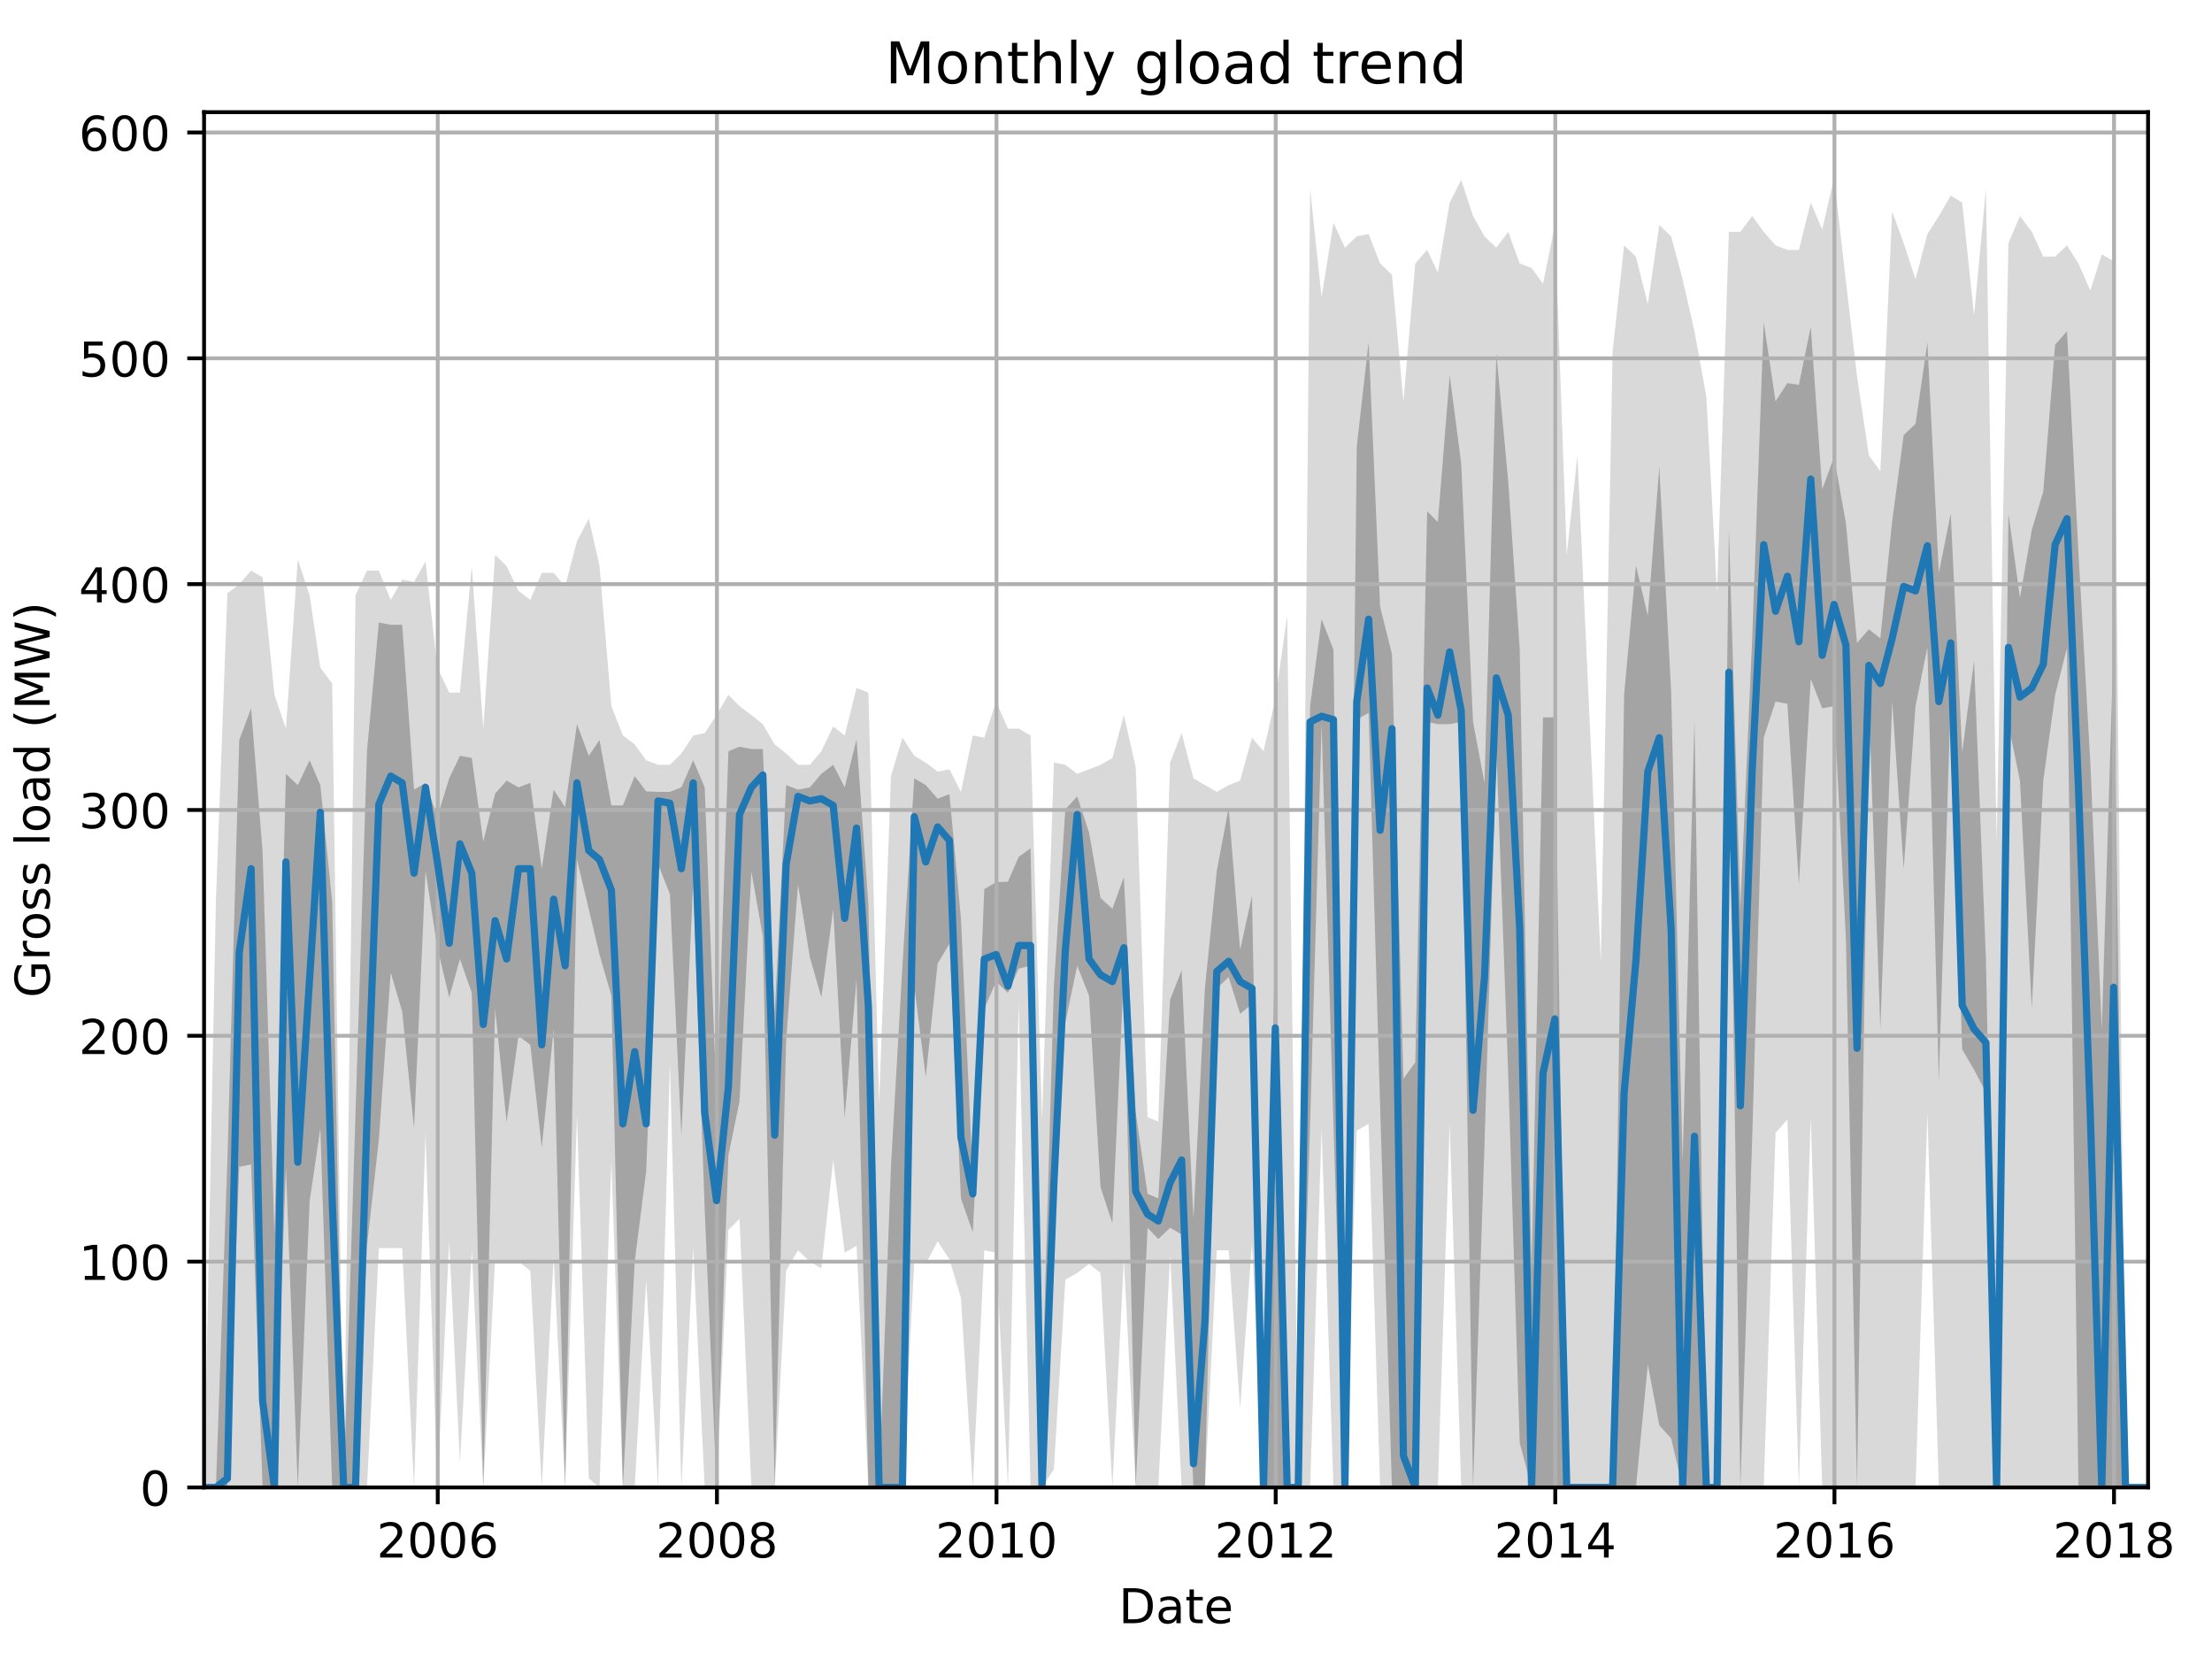 <?xml version="1.0" encoding="utf-8" standalone="no"?>
<!DOCTYPE svg PUBLIC "-//W3C//DTD SVG 1.1//EN"
  "http://www.w3.org/Graphics/SVG/1.1/DTD/svg11.dtd">
<!-- Created with matplotlib (http://matplotlib.org/) -->
<svg height="345.6pt" version="1.1" viewBox="0 0 460.8 345.6" width="460.8pt" xmlns="http://www.w3.org/2000/svg" xmlns:xlink="http://www.w3.org/1999/xlink">
 <defs>
  <style type="text/css">
*{stroke-linecap:butt;stroke-linejoin:round;}
  </style>
 </defs>
 <g id="figure_1">
  <g id="patch_1">
   <path d="M 0 345.6 
L 460.8 345.6 
L 460.8 0 
L 0 0 
z
" style="fill:none;"/>
  </g>
  <g id="axes_1">
   <g id="patch_2">
    <path d="M 42.511 309.863 
L 447.48 309.863 
L 447.48 23.365 
L 42.511 23.365 
z
" style="fill:none;"/>
   </g>
   <g id="PolyCollection_1">
    <path clip-path="url(#p5cf2c5b577)" d="M 42.511 309.863 
L 42.511 309.863 
L 44.981 309.863 
L 47.371 309.863 
L 49.841 309.863 
L 52.311 309.863 
L 54.701 309.863 
L 57.171 309.863 
L 59.561 309.863 
L 62.031 309.863 
L 64.501 309.863 
L 66.731 309.863 
L 69.201 309.863 
L 71.591 309.863 
L 74.061 309.863 
L 76.451 309.863 
L 78.921 259.997 
L 81.391 259.997 
L 83.781 259.997 
L 86.251 309.863 
L 88.641 236.004 
L 91.111 309.863 
L 93.58 258.585 
L 95.811 304.689 
L 98.281 260.467 
L 100.671 309.863 
L 103.141 262.349 
L 105.531 262.819 
L 108.001 262.819 
L 110.471 264.701 
L 112.861 309.863 
L 115.331 261.879 
L 117.721 309.863 
L 120.191 232.241 
L 122.66 307.982 
L 124.891 309.863 
L 127.361 242.12 
L 129.751 309.863 
L 132.221 309.863 
L 134.611 266.583 
L 137.081 309.863 
L 139.551 221.421 
L 141.941 309.863 
L 144.411 259.997 
L 146.801 309.863 
L 149.271 309.863 
L 151.74 256.233 
L 154.051 253.881 
L 156.521 309.863 
L 158.911 309.863 
L 161.381 309.863 
L 163.771 264.701 
L 166.241 260.467 
L 168.71 262.819 
L 171.101 264.231 
L 173.57 241.65 
L 175.961 260.938 
L 178.43 259.526 
L 180.9 309.863 
L 183.131 309.863 
L 185.601 309.863 
L 187.991 309.863 
L 190.461 262.819 
L 192.851 263.29 
L 195.321 258.585 
L 197.79 262.349 
L 200.181 270.346 
L 202.65 309.863 
L 205.041 260.467 
L 207.51 260.938 
L 209.98 309.863 
L 212.211 208.719 
L 214.681 309.863 
L 217.071 309.863 
L 219.541 306.1 
L 221.931 266.583 
L 224.401 265.172 
L 226.87 263.29 
L 229.261 265.172 
L 231.73 309.863 
L 234.121 262.349 
L 236.59 309.863 
L 239.06 309.863 
L 241.291 309.863 
L 243.761 261.408 
L 246.151 309.863 
L 248.621 309.863 
L 251.011 309.863 
L 253.481 260.467 
L 255.95 260.467 
L 258.341 293.398 
L 260.81 259.056 
L 263.2 309.863 
L 265.67 309.863 
L 268.14 309.863 
L 270.451 309.863 
L 272.92 309.863 
L 275.311 235.063 
L 277.78 309.863 
L 280.17 309.863 
L 282.64 235.534 
L 285.11 234.123 
L 287.5 309.863 
L 289.97 309.863 
L 292.36 309.863 
L 294.83 309.863 
L 297.3 309.863 
L 299.531 309.863 
L 302 234.123 
L 304.391 309.863 
L 306.86 309.863 
L 309.25 309.863 
L 311.72 309.863 
L 314.19 309.863 
L 316.58 309.863 
L 319.05 309.863 
L 321.44 309.863 
L 323.91 309.863 
L 326.38 309.863 
L 328.611 309.863 
L 331.08 309.863 
L 333.471 309.863 
L 335.94 309.863 
L 338.33 309.863 
L 340.8 309.863 
L 343.27 309.863 
L 345.66 309.863 
L 348.13 309.863 
L 350.52 309.863 
L 352.99 309.863 
L 355.46 309.863 
L 357.691 309.863 
L 360.16 309.863 
L 362.55 309.863 
L 365.02 309.863 
L 367.41 309.863 
L 369.88 236.004 
L 372.35 233.182 
L 374.74 309.863 
L 377.21 232.711 
L 379.6 309.863 
L 382.07 309.863 
L 384.54 309.863 
L 386.85 309.863 
L 389.32 309.863 
L 391.71 309.863 
L 394.18 309.863 
L 396.57 309.863 
L 399.04 309.863 
L 401.51 231.77 
L 403.9 309.863 
L 406.37 309.863 
L 408.76 309.863 
L 411.23 309.863 
L 413.699 309.863 
L 415.93 309.863 
L 418.4 309.863 
L 420.79 309.863 
L 423.26 309.863 
L 425.65 309.863 
L 428.12 309.863 
L 430.59 309.863 
L 432.98 309.863 
L 435.45 309.863 
L 437.84 309.863 
L 440.31 309.863 
L 442.779 309.863 
L 445.01 309.863 
L 447.48 309.863 
L 447.48 309.863 
L 447.48 309.863 
L 445.01 309.863 
L 442.779 309.393 
L 440.31 54.414 
L 437.84 53.003 
L 435.45 60.53 
L 432.98 54.885 
L 430.59 51.121 
L 428.12 53.473 
L 425.65 53.473 
L 423.26 48.298 
L 420.79 45.005 
L 418.4 50.651 
L 415.93 175.317 
L 413.699 39.36 
L 411.23 65.705 
L 408.76 42.183 
L 406.37 40.771 
L 403.9 45.005 
L 401.51 48.769 
L 399.04 58.178 
L 396.57 50.651 
L 394.18 44.064 
L 391.71 98.165 
L 389.32 94.872 
L 386.85 78.407 
L 384.54 58.648 
L 382.07 37.008 
L 379.6 47.828 
L 377.21 42.183 
L 374.74 52.062 
L 372.35 52.062 
L 369.88 51.121 
L 367.41 48.298 
L 365.02 45.005 
L 362.55 48.298 
L 360.16 48.298 
L 357.691 123.569 
L 355.46 82.641 
L 352.99 68.998 
L 350.52 58.178 
L 348.13 49.239 
L 345.66 46.887 
L 343.27 63.353 
L 340.8 53.473 
L 338.33 51.121 
L 335.94 73.232 
L 333.471 200.251 
L 331.08 148.502 
L 328.611 94.872 
L 326.38 115.571 
L 323.91 46.887 
L 321.44 59.119 
L 319.05 55.825 
L 316.58 54.885 
L 314.19 48.298 
L 311.72 51.591 
L 309.25 49.239 
L 306.86 45.005 
L 304.391 37.478 
L 302 42.183 
L 299.531 56.766 
L 297.3 52.062 
L 294.83 54.885 
L 292.36 83.581 
L 289.97 57.237 
L 287.5 54.885 
L 285.11 48.769 
L 282.64 49.239 
L 280.17 51.591 
L 277.78 46.417 
L 275.311 61.941 
L 272.92 39.36 
L 270.451 309.863 
L 268.14 128.273 
L 265.67 145.68 
L 263.2 156.5 
L 260.81 153.677 
L 258.341 162.616 
L 255.95 163.556 
L 253.481 164.968 
L 251.011 163.556 
L 248.621 162.145 
L 246.151 152.736 
L 243.761 158.852 
L 241.291 233.652 
L 239.06 232.711 
L 236.59 159.793 
L 234.121 148.973 
L 231.73 157.911 
L 229.261 159.322 
L 226.87 160.263 
L 224.401 161.204 
L 221.931 159.322 
L 219.541 158.852 
L 217.071 233.182 
L 214.681 153.207 
L 212.211 151.795 
L 209.98 151.795 
L 207.51 146.15 
L 205.041 153.677 
L 202.65 153.207 
L 200.181 164.968 
L 197.79 160.263 
L 195.321 160.734 
L 192.851 158.852 
L 190.461 157.441 
L 187.991 153.677 
L 185.601 161.675 
L 183.131 229.889 
L 180.9 144.268 
L 178.43 143.327 
L 175.961 153.207 
L 173.57 151.325 
L 171.101 156.5 
L 168.71 159.322 
L 166.241 159.322 
L 163.771 156.97 
L 161.381 155.088 
L 158.911 150.855 
L 156.521 148.973 
L 154.051 147.091 
L 151.74 144.739 
L 149.271 148.973 
L 146.801 152.736 
L 144.411 153.207 
L 141.941 156.97 
L 139.551 159.322 
L 137.081 159.322 
L 134.611 158.382 
L 132.221 155.088 
L 129.751 153.207 
L 127.361 147.091 
L 124.891 117.924 
L 122.66 108.044 
L 120.191 112.749 
L 117.721 122.158 
L 115.331 119.335 
L 112.861 119.335 
L 110.471 124.98 
L 108.001 123.099 
L 105.531 117.924 
L 103.141 115.571 
L 100.671 151.795 
L 98.281 117.924 
L 95.811 144.268 
L 93.58 144.268 
L 91.111 139.093 
L 88.641 116.983 
L 86.251 121.217 
L 83.781 120.746 
L 81.391 124.98 
L 78.921 118.865 
L 76.451 118.865 
L 74.061 124.039 
L 71.591 309.863 
L 69.201 142.387 
L 66.731 139.093 
L 64.501 124.039 
L 62.031 116.512 
L 59.561 151.795 
L 57.171 144.739 
L 54.701 120.276 
L 52.311 118.865 
L 49.841 121.687 
L 47.371 123.569 
L 44.981 187.549 
L 42.511 309.863 
z
" style="fill:#808080;fill-opacity:0.3;"/>
   </g>
   <g id="PolyCollection_2">
    <path clip-path="url(#p5cf2c5b577)" d="M 42.511 309.863 
L 42.511 309.863 
L 44.981 309.863 
L 47.371 309.863 
L 49.841 243.061 
L 52.311 242.59 
L 54.701 309.863 
L 57.171 309.863 
L 59.561 243.061 
L 62.031 309.863 
L 64.501 250.235 
L 66.731 235.063 
L 69.201 309.863 
L 71.591 309.863 
L 74.061 309.863 
L 76.451 259.526 
L 78.921 237.416 
L 81.391 202.603 
L 83.781 210.718 
L 86.251 235.063 
L 88.641 181.433 
L 91.111 197.428 
L 93.58 207.778 
L 95.811 199.78 
L 98.281 206.837 
L 100.671 309.863 
L 103.141 210.13 
L 105.531 233.77 
L 108.001 215.775 
L 110.471 217.657 
L 112.861 239.062 
L 115.331 214.364 
L 117.721 309.863 
L 120.191 179.081 
L 122.66 189.431 
L 124.891 198.839 
L 127.361 207.425 
L 129.751 309.863 
L 132.221 262.819 
L 134.611 244.002 
L 137.081 180.022 
L 139.551 186.255 
L 141.941 236.592 
L 144.411 183.785 
L 146.801 251.999 
L 149.271 309.863 
L 151.74 240.709 
L 154.051 229.418 
L 156.521 181.551 
L 158.911 195.076 
L 161.381 309.863 
L 163.771 216.716 
L 166.241 184.256 
L 168.71 199.428 
L 171.101 207.778 
L 173.57 189.431 
L 175.961 232.829 
L 178.43 204.014 
L 180.9 309.863 
L 183.131 309.863 
L 185.601 309.863 
L 187.991 309.863 
L 190.461 205.426 
L 192.851 224.361 
L 195.321 200.721 
L 197.79 196.605 
L 200.181 249.647 
L 202.65 256.704 
L 205.041 210.13 
L 207.51 204.485 
L 209.98 206.837 
L 212.211 201.78 
L 214.681 201.192 
L 217.071 309.863 
L 219.541 255.292 
L 221.931 212.953 
L 224.401 201.192 
L 226.87 207.425 
L 229.261 247.295 
L 231.73 254.822 
L 234.121 202.603 
L 236.59 309.863 
L 239.06 255.763 
L 241.291 258.115 
L 243.761 255.763 
L 246.151 257.174 
L 248.621 309.863 
L 251.011 309.863 
L 253.481 205.896 
L 255.95 203.544 
L 258.341 211.189 
L 260.81 209.189 
L 263.2 309.863 
L 265.67 309.863 
L 268.14 309.863 
L 270.451 309.863 
L 272.92 234.123 
L 275.311 150.855 
L 277.78 234.123 
L 280.17 309.863 
L 282.64 149.914 
L 285.11 148.502 
L 287.5 230.359 
L 289.97 309.863 
L 292.36 309.863 
L 294.83 309.863 
L 297.3 150.384 
L 299.531 150.855 
L 302 150.855 
L 304.391 150.384 
L 306.86 309.863 
L 309.25 238.356 
L 311.72 156.147 
L 314.19 223.89 
L 316.58 300.572 
L 319.05 309.863 
L 321.44 309.863 
L 323.91 309.863 
L 326.38 309.863 
L 328.611 309.863 
L 331.08 309.863 
L 333.471 309.863 
L 335.94 309.863 
L 338.33 309.863 
L 340.8 309.863 
L 343.27 284.224 
L 345.66 296.926 
L 348.13 299.631 
L 350.52 309.863 
L 352.99 309.863 
L 355.46 309.863 
L 357.691 309.863 
L 360.16 149.443 
L 362.55 309.863 
L 365.02 236.945 
L 367.41 153.677 
L 369.88 146.15 
L 372.35 146.621 
L 374.74 184.256 
L 377.21 141.446 
L 379.6 147.561 
L 382.07 147.091 
L 384.54 195.664 
L 386.85 309.863 
L 389.32 146.621 
L 391.71 214.364 
L 394.18 146.15 
L 396.57 180.963 
L 399.04 147.091 
L 401.51 134.86 
L 403.9 225.184 
L 406.37 145.209 
L 408.76 218.598 
L 411.23 222.832 
L 413.699 227.536 
L 415.93 309.863 
L 418.4 150.972 
L 420.79 162.616 
L 423.26 210.012 
L 425.65 162.616 
L 428.12 144.739 
L 430.59 134.977 
L 432.98 309.863 
L 435.45 309.863 
L 437.84 309.863 
L 440.31 309.863 
L 442.779 309.863 
L 445.01 309.863 
L 447.48 309.863 
L 447.48 309.863 
L 447.48 309.863 
L 445.01 309.863 
L 442.779 309.863 
L 440.31 133.448 
L 437.84 214.364 
L 435.45 158.852 
L 432.98 115.101 
L 430.59 68.998 
L 428.12 71.82 
L 425.65 102.399 
L 423.26 110.397 
L 420.79 124.51 
L 418.4 106.986 
L 415.93 309.863 
L 413.699 199.663 
L 411.23 137.682 
L 408.76 156.735 
L 406.37 106.986 
L 403.9 119.335 
L 401.51 71.35 
L 399.04 88.286 
L 396.57 90.638 
L 394.18 108.515 
L 391.71 132.978 
L 389.32 131.096 
L 386.85 133.919 
L 384.54 108.985 
L 382.07 95.225 
L 379.6 101.929 
L 377.21 68.057 
L 374.74 80.171 
L 372.35 79.818 
L 369.88 83.581 
L 367.41 67.116 
L 365.02 132.86 
L 362.55 188.96 
L 360.16 109.926 
L 357.691 309.863 
L 355.46 309.863 
L 352.99 149.914 
L 350.52 241.885 
L 348.13 144.151 
L 345.66 97.224 
L 343.27 128.273 
L 340.8 117.806 
L 338.33 144.739 
L 335.94 309.863 
L 333.471 309.863 
L 331.08 309.863 
L 328.611 309.863 
L 326.38 309.863 
L 323.91 149.443 
L 321.44 149.443 
L 319.05 264.701 
L 316.58 135.095 
L 314.19 100.282 
L 311.72 73.702 
L 309.25 163.086 
L 306.86 150.384 
L 304.391 96.519 
L 302 78.171 
L 299.531 108.75 
L 297.3 106.515 
L 294.83 221.303 
L 292.36 224.714 
L 289.97 136.271 
L 287.5 126.392 
L 285.11 71.232 
L 282.64 92.99 
L 280.17 309.863 
L 277.78 135.33 
L 275.311 128.979 
L 272.92 147.091 
L 270.451 309.863 
L 268.14 309.863 
L 265.67 194.017 
L 263.2 309.863 
L 260.81 186.608 
L 258.341 197.899 
L 255.95 168.261 
L 253.481 181.433 
L 251.011 205.778 
L 248.621 253.881 
L 246.151 202.133 
L 243.761 208.248 
L 241.291 249.647 
L 239.06 248.706 
L 236.59 231.77 
L 234.121 182.727 
L 231.73 189.313 
L 229.261 187.078 
L 226.87 173.436 
L 224.401 165.909 
L 221.931 168.614 
L 219.541 205.426 
L 217.071 291.046 
L 214.681 176.729 
L 212.211 178.493 
L 209.98 183.668 
L 207.51 183.785 
L 205.041 185.197 
L 202.65 245.296 
L 200.181 191.312 
L 197.79 165.438 
L 195.321 166.379 
L 192.851 163.556 
L 190.461 162.145 
L 187.991 201.192 
L 185.601 243.061 
L 183.131 309.863 
L 180.9 188.372 
L 178.43 154.03 
L 175.961 164.027 
L 173.57 159.322 
L 171.101 161.204 
L 168.71 164.027 
L 166.241 164.497 
L 163.771 163.556 
L 161.381 211.071 
L 158.911 156.029 
L 156.521 156.029 
L 154.051 155.559 
L 151.74 156.5 
L 149.271 228.948 
L 146.801 164.027 
L 144.411 158.382 
L 141.941 164.027 
L 139.551 164.968 
L 137.081 164.968 
L 134.611 164.85 
L 132.221 161.675 
L 129.751 167.79 
L 127.361 167.79 
L 124.891 154.148 
L 122.66 157.441 
L 120.191 150.855 
L 117.721 168.143 
L 115.331 164.497 
L 112.861 180.963 
L 110.471 163.086 
L 108.001 164.027 
L 105.531 162.616 
L 103.141 165.321 
L 100.671 175.317 
L 98.281 157.911 
L 95.811 157.441 
L 93.58 162.145 
L 91.111 170.143 
L 88.641 163.086 
L 86.251 164.497 
L 83.781 130.155 
L 81.391 130.155 
L 78.921 129.685 
L 76.451 156.5 
L 74.061 231.77 
L 71.591 309.863 
L 69.201 187.902 
L 66.731 163.556 
L 64.501 158.382 
L 62.031 163.556 
L 59.561 161.204 
L 57.171 256.939 
L 54.701 177.434 
L 52.311 147.561 
L 49.841 154.148 
L 47.371 241.65 
L 44.981 309.863 
L 42.511 309.863 
z
" style="fill:#808080;fill-opacity:0.6;"/>
   </g>
   <g id="matplotlib.axis_1">
    <g id="xtick_1">
     <g id="line2d_1">
      <path clip-path="url(#p5cf2c5b577)" d="M 91.19 309.863 
L 91.19 23.365 
" style="fill:none;stroke:#b0b0b0;stroke-linecap:square;stroke-width:0.8;"/>
     </g>
     <g id="line2d_2">
      <defs>
       <path d="M 0 0 
L 0 3.5 
" id="m357b4c3367" style="stroke:#000000;stroke-width:0.8;"/>
      </defs>
      <g>
       <use style="stroke:#000000;stroke-width:0.8;" x="91.19" xlink:href="#m357b4c3367" y="309.863"/>
      </g>
     </g>
     <g id="text_1">
      <!-- 2006 -->
      <defs>
       <path d="M 19.188 8.297 
L 53.609 8.297 
L 53.609 0 
L 7.328 0 
L 7.328 8.297 
Q 12.938 14.109 22.625 23.891 
Q 32.328 33.688 34.812 36.531 
Q 39.547 41.844 41.422 45.531 
Q 43.312 49.219 43.312 52.781 
Q 43.312 58.594 39.234 62.25 
Q 35.156 65.922 28.609 65.922 
Q 23.969 65.922 18.812 64.312 
Q 13.672 62.703 7.812 59.422 
L 7.812 69.391 
Q 13.766 71.781 18.938 73 
Q 24.125 74.219 28.422 74.219 
Q 39.75 74.219 46.484 68.547 
Q 53.219 62.891 53.219 53.422 
Q 53.219 48.922 51.531 44.891 
Q 49.859 40.875 45.406 35.406 
Q 44.188 33.984 37.641 27.219 
Q 31.109 20.453 19.188 8.297 
z
" id="DejaVuSans-32"/>
       <path d="M 31.781 66.406 
Q 24.172 66.406 20.328 58.906 
Q 16.5 51.422 16.5 36.375 
Q 16.5 21.391 20.328 13.891 
Q 24.172 6.391 31.781 6.391 
Q 39.453 6.391 43.281 13.891 
Q 47.125 21.391 47.125 36.375 
Q 47.125 51.422 43.281 58.906 
Q 39.453 66.406 31.781 66.406 
z
M 31.781 74.219 
Q 44.047 74.219 50.516 64.516 
Q 56.984 54.828 56.984 36.375 
Q 56.984 17.969 50.516 8.266 
Q 44.047 -1.422 31.781 -1.422 
Q 19.531 -1.422 13.062 8.266 
Q 6.594 17.969 6.594 36.375 
Q 6.594 54.828 13.062 64.516 
Q 19.531 74.219 31.781 74.219 
z
" id="DejaVuSans-30"/>
       <path d="M 33.016 40.375 
Q 26.375 40.375 22.484 35.828 
Q 18.609 31.297 18.609 23.391 
Q 18.609 15.531 22.484 10.953 
Q 26.375 6.391 33.016 6.391 
Q 39.656 6.391 43.531 10.953 
Q 47.406 15.531 47.406 23.391 
Q 47.406 31.297 43.531 35.828 
Q 39.656 40.375 33.016 40.375 
z
M 52.594 71.297 
L 52.594 62.312 
Q 48.875 64.062 45.094 64.984 
Q 41.312 65.922 37.594 65.922 
Q 27.828 65.922 22.672 59.328 
Q 17.531 52.734 16.797 39.406 
Q 19.672 43.656 24.016 45.922 
Q 28.375 48.188 33.594 48.188 
Q 44.578 48.188 50.953 41.516 
Q 57.328 34.859 57.328 23.391 
Q 57.328 12.156 50.688 5.359 
Q 44.047 -1.422 33.016 -1.422 
Q 20.359 -1.422 13.672 8.266 
Q 6.984 17.969 6.984 36.375 
Q 6.984 53.656 15.188 63.938 
Q 23.391 74.219 37.203 74.219 
Q 40.922 74.219 44.703 73.484 
Q 48.484 72.75 52.594 71.297 
z
" id="DejaVuSans-36"/>
      </defs>
      <g transform="translate(78.465 324.462)scale(0.1 -0.1)">
       <use xlink:href="#DejaVuSans-32"/>
       <use x="63.623" xlink:href="#DejaVuSans-30"/>
       <use x="127.246" xlink:href="#DejaVuSans-30"/>
       <use x="190.869" xlink:href="#DejaVuSans-36"/>
      </g>
     </g>
    </g>
    <g id="xtick_2">
     <g id="line2d_3">
      <path clip-path="url(#p5cf2c5b577)" d="M 149.35 309.863 
L 149.35 23.365 
" style="fill:none;stroke:#b0b0b0;stroke-linecap:square;stroke-width:0.8;"/>
     </g>
     <g id="line2d_4">
      <g>
       <use style="stroke:#000000;stroke-width:0.8;" x="149.35" xlink:href="#m357b4c3367" y="309.863"/>
      </g>
     </g>
     <g id="text_2">
      <!-- 2008 -->
      <defs>
       <path d="M 31.781 34.625 
Q 24.75 34.625 20.719 30.859 
Q 16.703 27.094 16.703 20.516 
Q 16.703 13.922 20.719 10.156 
Q 24.75 6.391 31.781 6.391 
Q 38.812 6.391 42.859 10.172 
Q 46.922 13.969 46.922 20.516 
Q 46.922 27.094 42.891 30.859 
Q 38.875 34.625 31.781 34.625 
z
M 21.922 38.812 
Q 15.578 40.375 12.031 44.719 
Q 8.5 49.078 8.5 55.328 
Q 8.5 64.062 14.719 69.141 
Q 20.953 74.219 31.781 74.219 
Q 42.672 74.219 48.875 69.141 
Q 55.078 64.062 55.078 55.328 
Q 55.078 49.078 51.531 44.719 
Q 48 40.375 41.703 38.812 
Q 48.828 37.156 52.797 32.312 
Q 56.781 27.484 56.781 20.516 
Q 56.781 9.906 50.312 4.234 
Q 43.844 -1.422 31.781 -1.422 
Q 19.734 -1.422 13.25 4.234 
Q 6.781 9.906 6.781 20.516 
Q 6.781 27.484 10.781 32.312 
Q 14.797 37.156 21.922 38.812 
z
M 18.312 54.391 
Q 18.312 48.734 21.844 45.562 
Q 25.391 42.391 31.781 42.391 
Q 38.141 42.391 41.719 45.562 
Q 45.312 48.734 45.312 54.391 
Q 45.312 60.062 41.719 63.234 
Q 38.141 66.406 31.781 66.406 
Q 25.391 66.406 21.844 63.234 
Q 18.312 60.062 18.312 54.391 
z
" id="DejaVuSans-38"/>
      </defs>
      <g transform="translate(136.625 324.462)scale(0.1 -0.1)">
       <use xlink:href="#DejaVuSans-32"/>
       <use x="63.623" xlink:href="#DejaVuSans-30"/>
       <use x="127.246" xlink:href="#DejaVuSans-30"/>
       <use x="190.869" xlink:href="#DejaVuSans-38"/>
      </g>
     </g>
    </g>
    <g id="xtick_3">
     <g id="line2d_5">
      <path clip-path="url(#p5cf2c5b577)" d="M 207.59 309.863 
L 207.59 23.365 
" style="fill:none;stroke:#b0b0b0;stroke-linecap:square;stroke-width:0.8;"/>
     </g>
     <g id="line2d_6">
      <g>
       <use style="stroke:#000000;stroke-width:0.8;" x="207.59" xlink:href="#m357b4c3367" y="309.863"/>
      </g>
     </g>
     <g id="text_3">
      <!-- 2010 -->
      <defs>
       <path d="M 12.406 8.297 
L 28.516 8.297 
L 28.516 63.922 
L 10.984 60.406 
L 10.984 69.391 
L 28.422 72.906 
L 38.281 72.906 
L 38.281 8.297 
L 54.391 8.297 
L 54.391 0 
L 12.406 0 
z
" id="DejaVuSans-31"/>
      </defs>
      <g transform="translate(194.865 324.462)scale(0.1 -0.1)">
       <use xlink:href="#DejaVuSans-32"/>
       <use x="63.623" xlink:href="#DejaVuSans-30"/>
       <use x="127.246" xlink:href="#DejaVuSans-31"/>
       <use x="190.869" xlink:href="#DejaVuSans-30"/>
      </g>
     </g>
    </g>
    <g id="xtick_4">
     <g id="line2d_7">
      <path clip-path="url(#p5cf2c5b577)" d="M 265.75 309.863 
L 265.75 23.365 
" style="fill:none;stroke:#b0b0b0;stroke-linecap:square;stroke-width:0.8;"/>
     </g>
     <g id="line2d_8">
      <g>
       <use style="stroke:#000000;stroke-width:0.8;" x="265.75" xlink:href="#m357b4c3367" y="309.863"/>
      </g>
     </g>
     <g id="text_4">
      <!-- 2012 -->
      <g transform="translate(253.025 324.462)scale(0.1 -0.1)">
       <use xlink:href="#DejaVuSans-32"/>
       <use x="63.623" xlink:href="#DejaVuSans-30"/>
       <use x="127.246" xlink:href="#DejaVuSans-31"/>
       <use x="190.869" xlink:href="#DejaVuSans-32"/>
      </g>
     </g>
    </g>
    <g id="xtick_5">
     <g id="line2d_9">
      <path clip-path="url(#p5cf2c5b577)" d="M 323.99 309.863 
L 323.99 23.365 
" style="fill:none;stroke:#b0b0b0;stroke-linecap:square;stroke-width:0.8;"/>
     </g>
     <g id="line2d_10">
      <g>
       <use style="stroke:#000000;stroke-width:0.8;" x="323.99" xlink:href="#m357b4c3367" y="309.863"/>
      </g>
     </g>
     <g id="text_5">
      <!-- 2014 -->
      <defs>
       <path d="M 37.797 64.312 
L 12.891 25.391 
L 37.797 25.391 
z
M 35.203 72.906 
L 47.609 72.906 
L 47.609 25.391 
L 58.016 25.391 
L 58.016 17.188 
L 47.609 17.188 
L 47.609 0 
L 37.797 0 
L 37.797 17.188 
L 4.891 17.188 
L 4.891 26.703 
z
" id="DejaVuSans-34"/>
      </defs>
      <g transform="translate(311.265 324.462)scale(0.1 -0.1)">
       <use xlink:href="#DejaVuSans-32"/>
       <use x="63.623" xlink:href="#DejaVuSans-30"/>
       <use x="127.246" xlink:href="#DejaVuSans-31"/>
       <use x="190.869" xlink:href="#DejaVuSans-34"/>
      </g>
     </g>
    </g>
    <g id="xtick_6">
     <g id="line2d_11">
      <path clip-path="url(#p5cf2c5b577)" d="M 382.15 309.863 
L 382.15 23.365 
" style="fill:none;stroke:#b0b0b0;stroke-linecap:square;stroke-width:0.8;"/>
     </g>
     <g id="line2d_12">
      <g>
       <use style="stroke:#000000;stroke-width:0.8;" x="382.15" xlink:href="#m357b4c3367" y="309.863"/>
      </g>
     </g>
     <g id="text_6">
      <!-- 2016 -->
      <g transform="translate(369.425 324.462)scale(0.1 -0.1)">
       <use xlink:href="#DejaVuSans-32"/>
       <use x="63.623" xlink:href="#DejaVuSans-30"/>
       <use x="127.246" xlink:href="#DejaVuSans-31"/>
       <use x="190.869" xlink:href="#DejaVuSans-36"/>
      </g>
     </g>
    </g>
    <g id="xtick_7">
     <g id="line2d_13">
      <path clip-path="url(#p5cf2c5b577)" d="M 440.389 309.863 
L 440.389 23.365 
" style="fill:none;stroke:#b0b0b0;stroke-linecap:square;stroke-width:0.8;"/>
     </g>
     <g id="line2d_14">
      <g>
       <use style="stroke:#000000;stroke-width:0.8;" x="440.389" xlink:href="#m357b4c3367" y="309.863"/>
      </g>
     </g>
     <g id="text_7">
      <!-- 2018 -->
      <g transform="translate(427.664 324.462)scale(0.1 -0.1)">
       <use xlink:href="#DejaVuSans-32"/>
       <use x="63.623" xlink:href="#DejaVuSans-30"/>
       <use x="127.246" xlink:href="#DejaVuSans-31"/>
       <use x="190.869" xlink:href="#DejaVuSans-38"/>
      </g>
     </g>
    </g>
    <g id="text_8">
     <!-- Date -->
     <defs>
      <path d="M 19.672 64.797 
L 19.672 8.109 
L 31.594 8.109 
Q 46.688 8.109 53.688 14.938 
Q 60.688 21.781 60.688 36.531 
Q 60.688 51.172 53.688 57.984 
Q 46.688 64.797 31.594 64.797 
z
M 9.812 72.906 
L 30.078 72.906 
Q 51.266 72.906 61.172 64.094 
Q 71.094 55.281 71.094 36.531 
Q 71.094 17.672 61.125 8.828 
Q 51.172 0 30.078 0 
L 9.812 0 
z
" id="DejaVuSans-44"/>
      <path d="M 34.281 27.484 
Q 23.391 27.484 19.188 25 
Q 14.984 22.516 14.984 16.5 
Q 14.984 11.719 18.141 8.906 
Q 21.297 6.109 26.703 6.109 
Q 34.188 6.109 38.703 11.406 
Q 43.219 16.703 43.219 25.484 
L 43.219 27.484 
z
M 52.203 31.203 
L 52.203 0 
L 43.219 0 
L 43.219 8.297 
Q 40.141 3.328 35.547 0.953 
Q 30.953 -1.422 24.312 -1.422 
Q 15.922 -1.422 10.953 3.297 
Q 6 8.016 6 15.922 
Q 6 25.141 12.172 29.828 
Q 18.359 34.516 30.609 34.516 
L 43.219 34.516 
L 43.219 35.406 
Q 43.219 41.609 39.141 45 
Q 35.062 48.391 27.688 48.391 
Q 23 48.391 18.547 47.266 
Q 14.109 46.141 10.016 43.891 
L 10.016 52.203 
Q 14.938 54.109 19.578 55.047 
Q 24.219 56 28.609 56 
Q 40.484 56 46.344 49.844 
Q 52.203 43.703 52.203 31.203 
z
" id="DejaVuSans-61"/>
      <path d="M 18.312 70.219 
L 18.312 54.688 
L 36.812 54.688 
L 36.812 47.703 
L 18.312 47.703 
L 18.312 18.016 
Q 18.312 11.328 20.141 9.422 
Q 21.969 7.516 27.594 7.516 
L 36.812 7.516 
L 36.812 0 
L 27.594 0 
Q 17.188 0 13.234 3.875 
Q 9.281 7.766 9.281 18.016 
L 9.281 47.703 
L 2.688 47.703 
L 2.688 54.688 
L 9.281 54.688 
L 9.281 70.219 
z
" id="DejaVuSans-74"/>
      <path d="M 56.203 29.594 
L 56.203 25.203 
L 14.891 25.203 
Q 15.484 15.922 20.484 11.062 
Q 25.484 6.203 34.422 6.203 
Q 39.594 6.203 44.453 7.469 
Q 49.312 8.734 54.109 11.281 
L 54.109 2.781 
Q 49.266 0.734 44.188 -0.344 
Q 39.109 -1.422 33.891 -1.422 
Q 20.797 -1.422 13.156 6.188 
Q 5.516 13.812 5.516 26.812 
Q 5.516 40.234 12.766 48.109 
Q 20.016 56 32.328 56 
Q 43.359 56 49.781 48.891 
Q 56.203 41.797 56.203 29.594 
z
M 47.219 32.234 
Q 47.125 39.594 43.094 43.984 
Q 39.062 48.391 32.422 48.391 
Q 24.906 48.391 20.391 44.141 
Q 15.875 39.891 15.188 32.172 
z
" id="DejaVuSans-65"/>
     </defs>
     <g transform="translate(233.045 338.14)scale(0.1 -0.1)">
      <use xlink:href="#DejaVuSans-44"/>
      <use x="77.002" xlink:href="#DejaVuSans-61"/>
      <use x="138.281" xlink:href="#DejaVuSans-74"/>
      <use x="177.49" xlink:href="#DejaVuSans-65"/>
     </g>
    </g>
   </g>
   <g id="matplotlib.axis_2">
    <g id="ytick_1">
     <g id="line2d_15">
      <path clip-path="url(#p5cf2c5b577)" d="M 42.511 309.863 
L 447.48 309.863 
" style="fill:none;stroke:#b0b0b0;stroke-linecap:square;stroke-width:0.8;"/>
     </g>
     <g id="line2d_16">
      <defs>
       <path d="M 0 0 
L -3.5 0 
" id="m1fe2b397ef" style="stroke:#000000;stroke-width:0.8;"/>
      </defs>
      <g>
       <use style="stroke:#000000;stroke-width:0.8;" x="42.511" xlink:href="#m1fe2b397ef" y="309.863"/>
      </g>
     </g>
     <g id="text_9">
      <!-- 0 -->
      <g transform="translate(29.149 313.663)scale(0.1 -0.1)">
       <use xlink:href="#DejaVuSans-30"/>
      </g>
     </g>
    </g>
    <g id="ytick_2">
     <g id="line2d_17">
      <path clip-path="url(#p5cf2c5b577)" d="M 42.511 262.819 
L 447.48 262.819 
" style="fill:none;stroke:#b0b0b0;stroke-linecap:square;stroke-width:0.8;"/>
     </g>
     <g id="line2d_18">
      <g>
       <use style="stroke:#000000;stroke-width:0.8;" x="42.511" xlink:href="#m1fe2b397ef" y="262.819"/>
      </g>
     </g>
     <g id="text_10">
      <!-- 100 -->
      <g transform="translate(16.424 266.619)scale(0.1 -0.1)">
       <use xlink:href="#DejaVuSans-31"/>
       <use x="63.623" xlink:href="#DejaVuSans-30"/>
       <use x="127.246" xlink:href="#DejaVuSans-30"/>
      </g>
     </g>
    </g>
    <g id="ytick_3">
     <g id="line2d_19">
      <path clip-path="url(#p5cf2c5b577)" d="M 42.511 215.775 
L 447.48 215.775 
" style="fill:none;stroke:#b0b0b0;stroke-linecap:square;stroke-width:0.8;"/>
     </g>
     <g id="line2d_20">
      <g>
       <use style="stroke:#000000;stroke-width:0.8;" x="42.511" xlink:href="#m1fe2b397ef" y="215.775"/>
      </g>
     </g>
     <g id="text_11">
      <!-- 200 -->
      <g transform="translate(16.424 219.575)scale(0.1 -0.1)">
       <use xlink:href="#DejaVuSans-32"/>
       <use x="63.623" xlink:href="#DejaVuSans-30"/>
       <use x="127.246" xlink:href="#DejaVuSans-30"/>
      </g>
     </g>
    </g>
    <g id="ytick_4">
     <g id="line2d_21">
      <path clip-path="url(#p5cf2c5b577)" d="M 42.511 168.731 
L 447.48 168.731 
" style="fill:none;stroke:#b0b0b0;stroke-linecap:square;stroke-width:0.8;"/>
     </g>
     <g id="line2d_22">
      <g>
       <use style="stroke:#000000;stroke-width:0.8;" x="42.511" xlink:href="#m1fe2b397ef" y="168.731"/>
      </g>
     </g>
     <g id="text_12">
      <!-- 300 -->
      <defs>
       <path d="M 40.578 39.312 
Q 47.656 37.797 51.625 33 
Q 55.609 28.219 55.609 21.188 
Q 55.609 10.406 48.188 4.484 
Q 40.766 -1.422 27.094 -1.422 
Q 22.516 -1.422 17.656 -0.516 
Q 12.797 0.391 7.625 2.203 
L 7.625 11.719 
Q 11.719 9.328 16.594 8.109 
Q 21.484 6.891 26.812 6.891 
Q 36.078 6.891 40.938 10.547 
Q 45.797 14.203 45.797 21.188 
Q 45.797 27.641 41.281 31.266 
Q 36.766 34.906 28.719 34.906 
L 20.219 34.906 
L 20.219 43.016 
L 29.109 43.016 
Q 36.375 43.016 40.234 45.922 
Q 44.094 48.828 44.094 54.297 
Q 44.094 59.906 40.109 62.906 
Q 36.141 65.922 28.719 65.922 
Q 24.656 65.922 20.016 65.031 
Q 15.375 64.156 9.812 62.312 
L 9.812 71.094 
Q 15.438 72.656 20.344 73.438 
Q 25.25 74.219 29.594 74.219 
Q 40.828 74.219 47.359 69.109 
Q 53.906 64.016 53.906 55.328 
Q 53.906 49.266 50.438 45.094 
Q 46.969 40.922 40.578 39.312 
z
" id="DejaVuSans-33"/>
      </defs>
      <g transform="translate(16.424 172.53)scale(0.1 -0.1)">
       <use xlink:href="#DejaVuSans-33"/>
       <use x="63.623" xlink:href="#DejaVuSans-30"/>
       <use x="127.246" xlink:href="#DejaVuSans-30"/>
      </g>
     </g>
    </g>
    <g id="ytick_5">
     <g id="line2d_23">
      <path clip-path="url(#p5cf2c5b577)" d="M 42.511 121.687 
L 447.48 121.687 
" style="fill:none;stroke:#b0b0b0;stroke-linecap:square;stroke-width:0.8;"/>
     </g>
     <g id="line2d_24">
      <g>
       <use style="stroke:#000000;stroke-width:0.8;" x="42.511" xlink:href="#m1fe2b397ef" y="121.687"/>
      </g>
     </g>
     <g id="text_13">
      <!-- 400 -->
      <g transform="translate(16.424 125.486)scale(0.1 -0.1)">
       <use xlink:href="#DejaVuSans-34"/>
       <use x="63.623" xlink:href="#DejaVuSans-30"/>
       <use x="127.246" xlink:href="#DejaVuSans-30"/>
      </g>
     </g>
    </g>
    <g id="ytick_6">
     <g id="line2d_25">
      <path clip-path="url(#p5cf2c5b577)" d="M 42.511 74.643 
L 447.48 74.643 
" style="fill:none;stroke:#b0b0b0;stroke-linecap:square;stroke-width:0.8;"/>
     </g>
     <g id="line2d_26">
      <g>
       <use style="stroke:#000000;stroke-width:0.8;" x="42.511" xlink:href="#m1fe2b397ef" y="74.643"/>
      </g>
     </g>
     <g id="text_14">
      <!-- 500 -->
      <defs>
       <path d="M 10.797 72.906 
L 49.516 72.906 
L 49.516 64.594 
L 19.828 64.594 
L 19.828 46.734 
Q 21.969 47.469 24.109 47.828 
Q 26.266 48.188 28.422 48.188 
Q 40.625 48.188 47.75 41.5 
Q 54.891 34.812 54.891 23.391 
Q 54.891 11.625 47.562 5.094 
Q 40.234 -1.422 26.906 -1.422 
Q 22.312 -1.422 17.547 -0.641 
Q 12.797 0.141 7.719 1.703 
L 7.719 11.625 
Q 12.109 9.234 16.797 8.062 
Q 21.484 6.891 26.703 6.891 
Q 35.156 6.891 40.078 11.328 
Q 45.016 15.766 45.016 23.391 
Q 45.016 31 40.078 35.438 
Q 35.156 39.891 26.703 39.891 
Q 22.75 39.891 18.812 39.016 
Q 14.891 38.141 10.797 36.281 
z
" id="DejaVuSans-35"/>
      </defs>
      <g transform="translate(16.424 78.442)scale(0.1 -0.1)">
       <use xlink:href="#DejaVuSans-35"/>
       <use x="63.623" xlink:href="#DejaVuSans-30"/>
       <use x="127.246" xlink:href="#DejaVuSans-30"/>
      </g>
     </g>
    </g>
    <g id="ytick_7">
     <g id="line2d_27">
      <path clip-path="url(#p5cf2c5b577)" d="M 42.511 27.599 
L 447.48 27.599 
" style="fill:none;stroke:#b0b0b0;stroke-linecap:square;stroke-width:0.8;"/>
     </g>
     <g id="line2d_28">
      <g>
       <use style="stroke:#000000;stroke-width:0.8;" x="42.511" xlink:href="#m1fe2b397ef" y="27.599"/>
      </g>
     </g>
     <g id="text_15">
      <!-- 600 -->
      <g transform="translate(16.424 31.398)scale(0.1 -0.1)">
       <use xlink:href="#DejaVuSans-36"/>
       <use x="63.623" xlink:href="#DejaVuSans-30"/>
       <use x="127.246" xlink:href="#DejaVuSans-30"/>
      </g>
     </g>
    </g>
    <g id="text_16">
     <!-- Gross load (MW) -->
     <defs>
      <path d="M 59.516 10.406 
L 59.516 29.984 
L 43.406 29.984 
L 43.406 38.094 
L 69.281 38.094 
L 69.281 6.781 
Q 63.578 2.734 56.688 0.656 
Q 49.812 -1.422 42 -1.422 
Q 24.906 -1.422 15.25 8.562 
Q 5.609 18.562 5.609 36.375 
Q 5.609 54.25 15.25 64.234 
Q 24.906 74.219 42 74.219 
Q 49.125 74.219 55.547 72.453 
Q 61.969 70.703 67.391 67.281 
L 67.391 56.781 
Q 61.922 61.422 55.766 63.766 
Q 49.609 66.109 42.828 66.109 
Q 29.438 66.109 22.719 58.641 
Q 16.016 51.172 16.016 36.375 
Q 16.016 21.625 22.719 14.156 
Q 29.438 6.688 42.828 6.688 
Q 48.047 6.688 52.141 7.594 
Q 56.25 8.5 59.516 10.406 
z
" id="DejaVuSans-47"/>
      <path d="M 41.109 46.297 
Q 39.594 47.172 37.812 47.578 
Q 36.031 48 33.891 48 
Q 26.266 48 22.188 43.047 
Q 18.109 38.094 18.109 28.812 
L 18.109 0 
L 9.078 0 
L 9.078 54.688 
L 18.109 54.688 
L 18.109 46.188 
Q 20.953 51.172 25.484 53.578 
Q 30.031 56 36.531 56 
Q 37.453 56 38.578 55.875 
Q 39.703 55.766 41.062 55.516 
z
" id="DejaVuSans-72"/>
      <path d="M 30.609 48.391 
Q 23.391 48.391 19.188 42.75 
Q 14.984 37.109 14.984 27.297 
Q 14.984 17.484 19.156 11.844 
Q 23.344 6.203 30.609 6.203 
Q 37.797 6.203 41.984 11.859 
Q 46.188 17.531 46.188 27.297 
Q 46.188 37.016 41.984 42.703 
Q 37.797 48.391 30.609 48.391 
z
M 30.609 56 
Q 42.328 56 49.016 48.375 
Q 55.719 40.766 55.719 27.297 
Q 55.719 13.875 49.016 6.219 
Q 42.328 -1.422 30.609 -1.422 
Q 18.844 -1.422 12.172 6.219 
Q 5.516 13.875 5.516 27.297 
Q 5.516 40.766 12.172 48.375 
Q 18.844 56 30.609 56 
z
" id="DejaVuSans-6f"/>
      <path d="M 44.281 53.078 
L 44.281 44.578 
Q 40.484 46.531 36.375 47.5 
Q 32.281 48.484 27.875 48.484 
Q 21.188 48.484 17.844 46.438 
Q 14.5 44.391 14.5 40.281 
Q 14.5 37.156 16.891 35.375 
Q 19.281 33.594 26.516 31.984 
L 29.594 31.297 
Q 39.156 29.25 43.188 25.516 
Q 47.219 21.781 47.219 15.094 
Q 47.219 7.469 41.188 3.016 
Q 35.156 -1.422 24.609 -1.422 
Q 20.219 -1.422 15.453 -0.562 
Q 10.688 0.297 5.422 2 
L 5.422 11.281 
Q 10.406 8.688 15.234 7.391 
Q 20.062 6.109 24.812 6.109 
Q 31.156 6.109 34.562 8.281 
Q 37.984 10.453 37.984 14.406 
Q 37.984 18.062 35.516 20.016 
Q 33.062 21.969 24.703 23.781 
L 21.578 24.516 
Q 13.234 26.266 9.516 29.906 
Q 5.812 33.547 5.812 39.891 
Q 5.812 47.609 11.281 51.797 
Q 16.75 56 26.812 56 
Q 31.781 56 36.172 55.266 
Q 40.578 54.547 44.281 53.078 
z
" id="DejaVuSans-73"/>
      <path id="DejaVuSans-20"/>
      <path d="M 9.422 75.984 
L 18.406 75.984 
L 18.406 0 
L 9.422 0 
z
" id="DejaVuSans-6c"/>
      <path d="M 45.406 46.391 
L 45.406 75.984 
L 54.391 75.984 
L 54.391 0 
L 45.406 0 
L 45.406 8.203 
Q 42.578 3.328 38.25 0.953 
Q 33.938 -1.422 27.875 -1.422 
Q 17.969 -1.422 11.734 6.484 
Q 5.516 14.406 5.516 27.297 
Q 5.516 40.188 11.734 48.094 
Q 17.969 56 27.875 56 
Q 33.938 56 38.25 53.625 
Q 42.578 51.266 45.406 46.391 
z
M 14.797 27.297 
Q 14.797 17.391 18.875 11.75 
Q 22.953 6.109 30.078 6.109 
Q 37.203 6.109 41.297 11.75 
Q 45.406 17.391 45.406 27.297 
Q 45.406 37.203 41.297 42.844 
Q 37.203 48.484 30.078 48.484 
Q 22.953 48.484 18.875 42.844 
Q 14.797 37.203 14.797 27.297 
z
" id="DejaVuSans-64"/>
      <path d="M 31 75.875 
Q 24.469 64.656 21.281 53.656 
Q 18.109 42.672 18.109 31.391 
Q 18.109 20.125 21.312 9.062 
Q 24.516 -2 31 -13.188 
L 23.188 -13.188 
Q 15.875 -1.703 12.234 9.375 
Q 8.594 20.453 8.594 31.391 
Q 8.594 42.281 12.203 53.312 
Q 15.828 64.359 23.188 75.875 
z
" id="DejaVuSans-28"/>
      <path d="M 9.812 72.906 
L 24.516 72.906 
L 43.109 23.297 
L 61.812 72.906 
L 76.516 72.906 
L 76.516 0 
L 66.891 0 
L 66.891 64.016 
L 48.094 14.016 
L 38.188 14.016 
L 19.391 64.016 
L 19.391 0 
L 9.812 0 
z
" id="DejaVuSans-4d"/>
      <path d="M 3.328 72.906 
L 13.281 72.906 
L 28.609 11.281 
L 43.891 72.906 
L 54.984 72.906 
L 70.312 11.281 
L 85.594 72.906 
L 95.609 72.906 
L 77.297 0 
L 64.891 0 
L 49.516 63.281 
L 33.984 0 
L 21.578 0 
z
" id="DejaVuSans-57"/>
      <path d="M 8.016 75.875 
L 15.828 75.875 
Q 23.141 64.359 26.781 53.312 
Q 30.422 42.281 30.422 31.391 
Q 30.422 20.453 26.781 9.375 
Q 23.141 -1.703 15.828 -13.188 
L 8.016 -13.188 
Q 14.5 -2 17.703 9.062 
Q 20.906 20.125 20.906 31.391 
Q 20.906 42.672 17.703 53.656 
Q 14.5 64.656 8.016 75.875 
z
" id="DejaVuSans-29"/>
     </defs>
     <g transform="translate(10.344 207.835)rotate(-90)scale(0.1 -0.1)">
      <use xlink:href="#DejaVuSans-47"/>
      <use x="77.49" xlink:href="#DejaVuSans-72"/>
      <use x="118.572" xlink:href="#DejaVuSans-6f"/>
      <use x="179.754" xlink:href="#DejaVuSans-73"/>
      <use x="231.854" xlink:href="#DejaVuSans-73"/>
      <use x="283.953" xlink:href="#DejaVuSans-20"/>
      <use x="315.74" xlink:href="#DejaVuSans-6c"/>
      <use x="343.523" xlink:href="#DejaVuSans-6f"/>
      <use x="404.705" xlink:href="#DejaVuSans-61"/>
      <use x="465.984" xlink:href="#DejaVuSans-64"/>
      <use x="529.461" xlink:href="#DejaVuSans-20"/>
      <use x="561.248" xlink:href="#DejaVuSans-28"/>
      <use x="600.262" xlink:href="#DejaVuSans-4d"/>
      <use x="686.541" xlink:href="#DejaVuSans-57"/>
      <use x="785.418" xlink:href="#DejaVuSans-29"/>
     </g>
    </g>
   </g>
   <g id="line2d_29">
    <path clip-path="url(#p5cf2c5b577)" d="M 42.511 309.863 
L 44.981 309.863 
L 47.371 307.982 
L 49.841 198.369 
L 52.311 180.963 
L 54.701 291.752 
L 57.171 309.863 
L 59.561 179.551 
L 62.031 242.12 
L 66.731 169.202 
L 69.201 249.882 
L 71.591 309.863 
L 74.061 309.863 
L 76.451 232.946 
L 78.921 167.555 
L 81.391 161.675 
L 83.781 163.086 
L 86.251 181.904 
L 88.641 164.027 
L 91.111 179.551 
L 93.58 196.487 
L 95.811 175.788 
L 98.281 181.904 
L 100.671 213.423 
L 103.141 191.783 
L 105.531 199.78 
L 108.001 180.963 
L 110.471 180.963 
L 112.861 217.657 
L 115.331 187.314 
L 117.721 201.192 
L 120.191 163.086 
L 122.66 177.199 
L 124.891 179.081 
L 127.361 185.432 
L 129.751 234.123 
L 132.221 219.068 
L 134.611 234.123 
L 137.081 166.849 
L 139.551 167.32 
L 141.941 180.963 
L 144.411 163.086 
L 146.801 231.77 
L 149.271 250.118 
L 151.74 226.36 
L 154.051 169.672 
L 156.521 164.027 
L 158.911 161.439 
L 161.381 236.475 
L 163.771 180.022 
L 166.241 165.909 
L 168.71 166.849 
L 171.101 166.379 
L 173.57 167.79 
L 175.961 191.312 
L 178.43 172.495 
L 180.9 209.66 
L 183.131 309.863 
L 187.991 309.863 
L 190.461 170.143 
L 192.851 179.551 
L 195.321 172.26 
L 197.79 175.082 
L 200.181 236.945 
L 202.65 248.706 
L 205.041 199.78 
L 207.51 198.839 
L 209.98 205.426 
L 212.211 196.958 
L 214.681 196.958 
L 217.071 309.863 
L 219.541 246.589 
L 221.931 197.899 
L 224.401 169.672 
L 226.87 199.78 
L 229.261 203.073 
L 231.73 204.485 
L 234.121 197.428 
L 236.59 248.236 
L 239.06 252.94 
L 241.291 254.351 
L 243.761 246.354 
L 246.151 241.65 
L 248.621 304.924 
L 251.011 275.286 
L 253.481 202.368 
L 255.95 200.251 
L 258.341 204.485 
L 260.81 205.896 
L 263.2 309.863 
L 265.67 214.129 
L 268.14 309.863 
L 270.451 309.863 
L 272.92 150.384 
L 275.311 149.208 
L 277.78 149.914 
L 280.17 309.863 
L 282.64 146.15 
L 285.11 128.979 
L 287.5 172.965 
L 289.97 151.795 
L 292.36 303.277 
L 294.83 309.863 
L 297.3 143.327 
L 299.531 148.973 
L 302 135.8 
L 304.391 148.032 
L 306.86 231.3 
L 309.25 203.544 
L 311.72 141.21 
L 314.19 148.973 
L 316.58 193.429 
L 319.05 309.863 
L 321.44 223.538 
L 323.91 212.247 
L 326.38 309.863 
L 335.94 309.863 
L 338.33 227.772 
L 340.8 200.016 
L 343.27 160.734 
L 345.66 153.677 
L 348.13 193.665 
L 350.52 309.863 
L 352.99 236.71 
L 355.46 309.863 
L 357.691 309.863 
L 360.16 140.034 
L 362.55 230.359 
L 365.02 160.263 
L 367.41 113.454 
L 369.88 127.332 
L 372.35 120.041 
L 374.74 133.683 
L 377.21 99.812 
L 379.6 136.506 
L 382.07 125.921 
L 384.54 134.389 
L 386.85 218.363 
L 389.32 138.623 
L 391.71 142.387 
L 394.18 132.978 
L 396.57 122.158 
L 399.04 123.099 
L 401.51 113.69 
L 403.9 146.15 
L 406.37 133.919 
L 408.76 209.424 
L 411.23 214.364 
L 413.699 217.187 
L 415.93 309.863 
L 418.4 134.86 
L 420.79 145.209 
L 423.26 143.327 
L 425.65 138.388 
L 428.12 113.454 
L 430.59 108.044 
L 432.98 164.027 
L 435.45 232.241 
L 437.84 309.863 
L 440.31 205.661 
L 442.779 309.863 
L 447.48 309.863 
L 447.48 309.863 
" style="fill:none;stroke:#1f77b4;stroke-linecap:square;stroke-width:1.5;"/>
   </g>
   <g id="patch_3">
    <path d="M 42.511 309.863 
L 42.511 23.365 
" style="fill:none;stroke:#000000;stroke-linecap:square;stroke-linejoin:miter;stroke-width:0.8;"/>
   </g>
   <g id="patch_4">
    <path d="M 447.48 309.863 
L 447.48 23.365 
" style="fill:none;stroke:#000000;stroke-linecap:square;stroke-linejoin:miter;stroke-width:0.8;"/>
   </g>
   <g id="patch_5">
    <path d="M 42.511 309.863 
L 447.48 309.863 
" style="fill:none;stroke:#000000;stroke-linecap:square;stroke-linejoin:miter;stroke-width:0.8;"/>
   </g>
   <g id="patch_6">
    <path d="M 42.511 23.365 
L 447.48 23.365 
" style="fill:none;stroke:#000000;stroke-linecap:square;stroke-linejoin:miter;stroke-width:0.8;"/>
   </g>
   <g id="text_17">
    <!-- Monthly gload trend -->
    <defs>
     <path d="M 54.891 33.016 
L 54.891 0 
L 45.906 0 
L 45.906 32.719 
Q 45.906 40.484 42.875 44.328 
Q 39.844 48.188 33.797 48.188 
Q 26.516 48.188 22.312 43.547 
Q 18.109 38.922 18.109 30.906 
L 18.109 0 
L 9.078 0 
L 9.078 54.688 
L 18.109 54.688 
L 18.109 46.188 
Q 21.344 51.125 25.703 53.562 
Q 30.078 56 35.797 56 
Q 45.219 56 50.047 50.172 
Q 54.891 44.344 54.891 33.016 
z
" id="DejaVuSans-6e"/>
     <path d="M 54.891 33.016 
L 54.891 0 
L 45.906 0 
L 45.906 32.719 
Q 45.906 40.484 42.875 44.328 
Q 39.844 48.188 33.797 48.188 
Q 26.516 48.188 22.312 43.547 
Q 18.109 38.922 18.109 30.906 
L 18.109 0 
L 9.078 0 
L 9.078 75.984 
L 18.109 75.984 
L 18.109 46.188 
Q 21.344 51.125 25.703 53.562 
Q 30.078 56 35.797 56 
Q 45.219 56 50.047 50.172 
Q 54.891 44.344 54.891 33.016 
z
" id="DejaVuSans-68"/>
     <path d="M 32.172 -5.078 
Q 28.375 -14.844 24.75 -17.812 
Q 21.141 -20.797 15.094 -20.797 
L 7.906 -20.797 
L 7.906 -13.281 
L 13.188 -13.281 
Q 16.891 -13.281 18.938 -11.516 
Q 21 -9.766 23.484 -3.219 
L 25.094 0.875 
L 2.984 54.688 
L 12.5 54.688 
L 29.594 11.922 
L 46.688 54.688 
L 56.203 54.688 
z
" id="DejaVuSans-79"/>
     <path d="M 45.406 27.984 
Q 45.406 37.75 41.375 43.109 
Q 37.359 48.484 30.078 48.484 
Q 22.859 48.484 18.828 43.109 
Q 14.797 37.75 14.797 27.984 
Q 14.797 18.266 18.828 12.891 
Q 22.859 7.516 30.078 7.516 
Q 37.359 7.516 41.375 12.891 
Q 45.406 18.266 45.406 27.984 
z
M 54.391 6.781 
Q 54.391 -7.172 48.188 -13.984 
Q 42 -20.797 29.203 -20.797 
Q 24.469 -20.797 20.266 -20.094 
Q 16.062 -19.391 12.109 -17.922 
L 12.109 -9.188 
Q 16.062 -11.328 19.922 -12.344 
Q 23.781 -13.375 27.781 -13.375 
Q 36.625 -13.375 41.016 -8.766 
Q 45.406 -4.156 45.406 5.172 
L 45.406 9.625 
Q 42.625 4.781 38.281 2.391 
Q 33.938 0 27.875 0 
Q 17.828 0 11.672 7.656 
Q 5.516 15.328 5.516 27.984 
Q 5.516 40.672 11.672 48.328 
Q 17.828 56 27.875 56 
Q 33.938 56 38.281 53.609 
Q 42.625 51.219 45.406 46.391 
L 45.406 54.688 
L 54.391 54.688 
z
" id="DejaVuSans-67"/>
    </defs>
    <g transform="translate(184.405 17.365)scale(0.12 -0.12)">
     <use xlink:href="#DejaVuSans-4d"/>
     <use x="86.279" xlink:href="#DejaVuSans-6f"/>
     <use x="147.461" xlink:href="#DejaVuSans-6e"/>
     <use x="210.84" xlink:href="#DejaVuSans-74"/>
     <use x="250.049" xlink:href="#DejaVuSans-68"/>
     <use x="313.428" xlink:href="#DejaVuSans-6c"/>
     <use x="341.211" xlink:href="#DejaVuSans-79"/>
     <use x="400.391" xlink:href="#DejaVuSans-20"/>
     <use x="432.178" xlink:href="#DejaVuSans-67"/>
     <use x="495.654" xlink:href="#DejaVuSans-6c"/>
     <use x="523.438" xlink:href="#DejaVuSans-6f"/>
     <use x="584.619" xlink:href="#DejaVuSans-61"/>
     <use x="645.898" xlink:href="#DejaVuSans-64"/>
     <use x="709.375" xlink:href="#DejaVuSans-20"/>
     <use x="741.162" xlink:href="#DejaVuSans-74"/>
     <use x="780.371" xlink:href="#DejaVuSans-72"/>
     <use x="821.453" xlink:href="#DejaVuSans-65"/>
     <use x="882.977" xlink:href="#DejaVuSans-6e"/>
     <use x="946.355" xlink:href="#DejaVuSans-64"/>
    </g>
   </g>
  </g>
 </g>
 <defs>
  <clipPath id="p5cf2c5b577">
   <rect height="286.498" width="404.969" x="42.511" y="23.365"/>
  </clipPath>
 </defs>
</svg>
